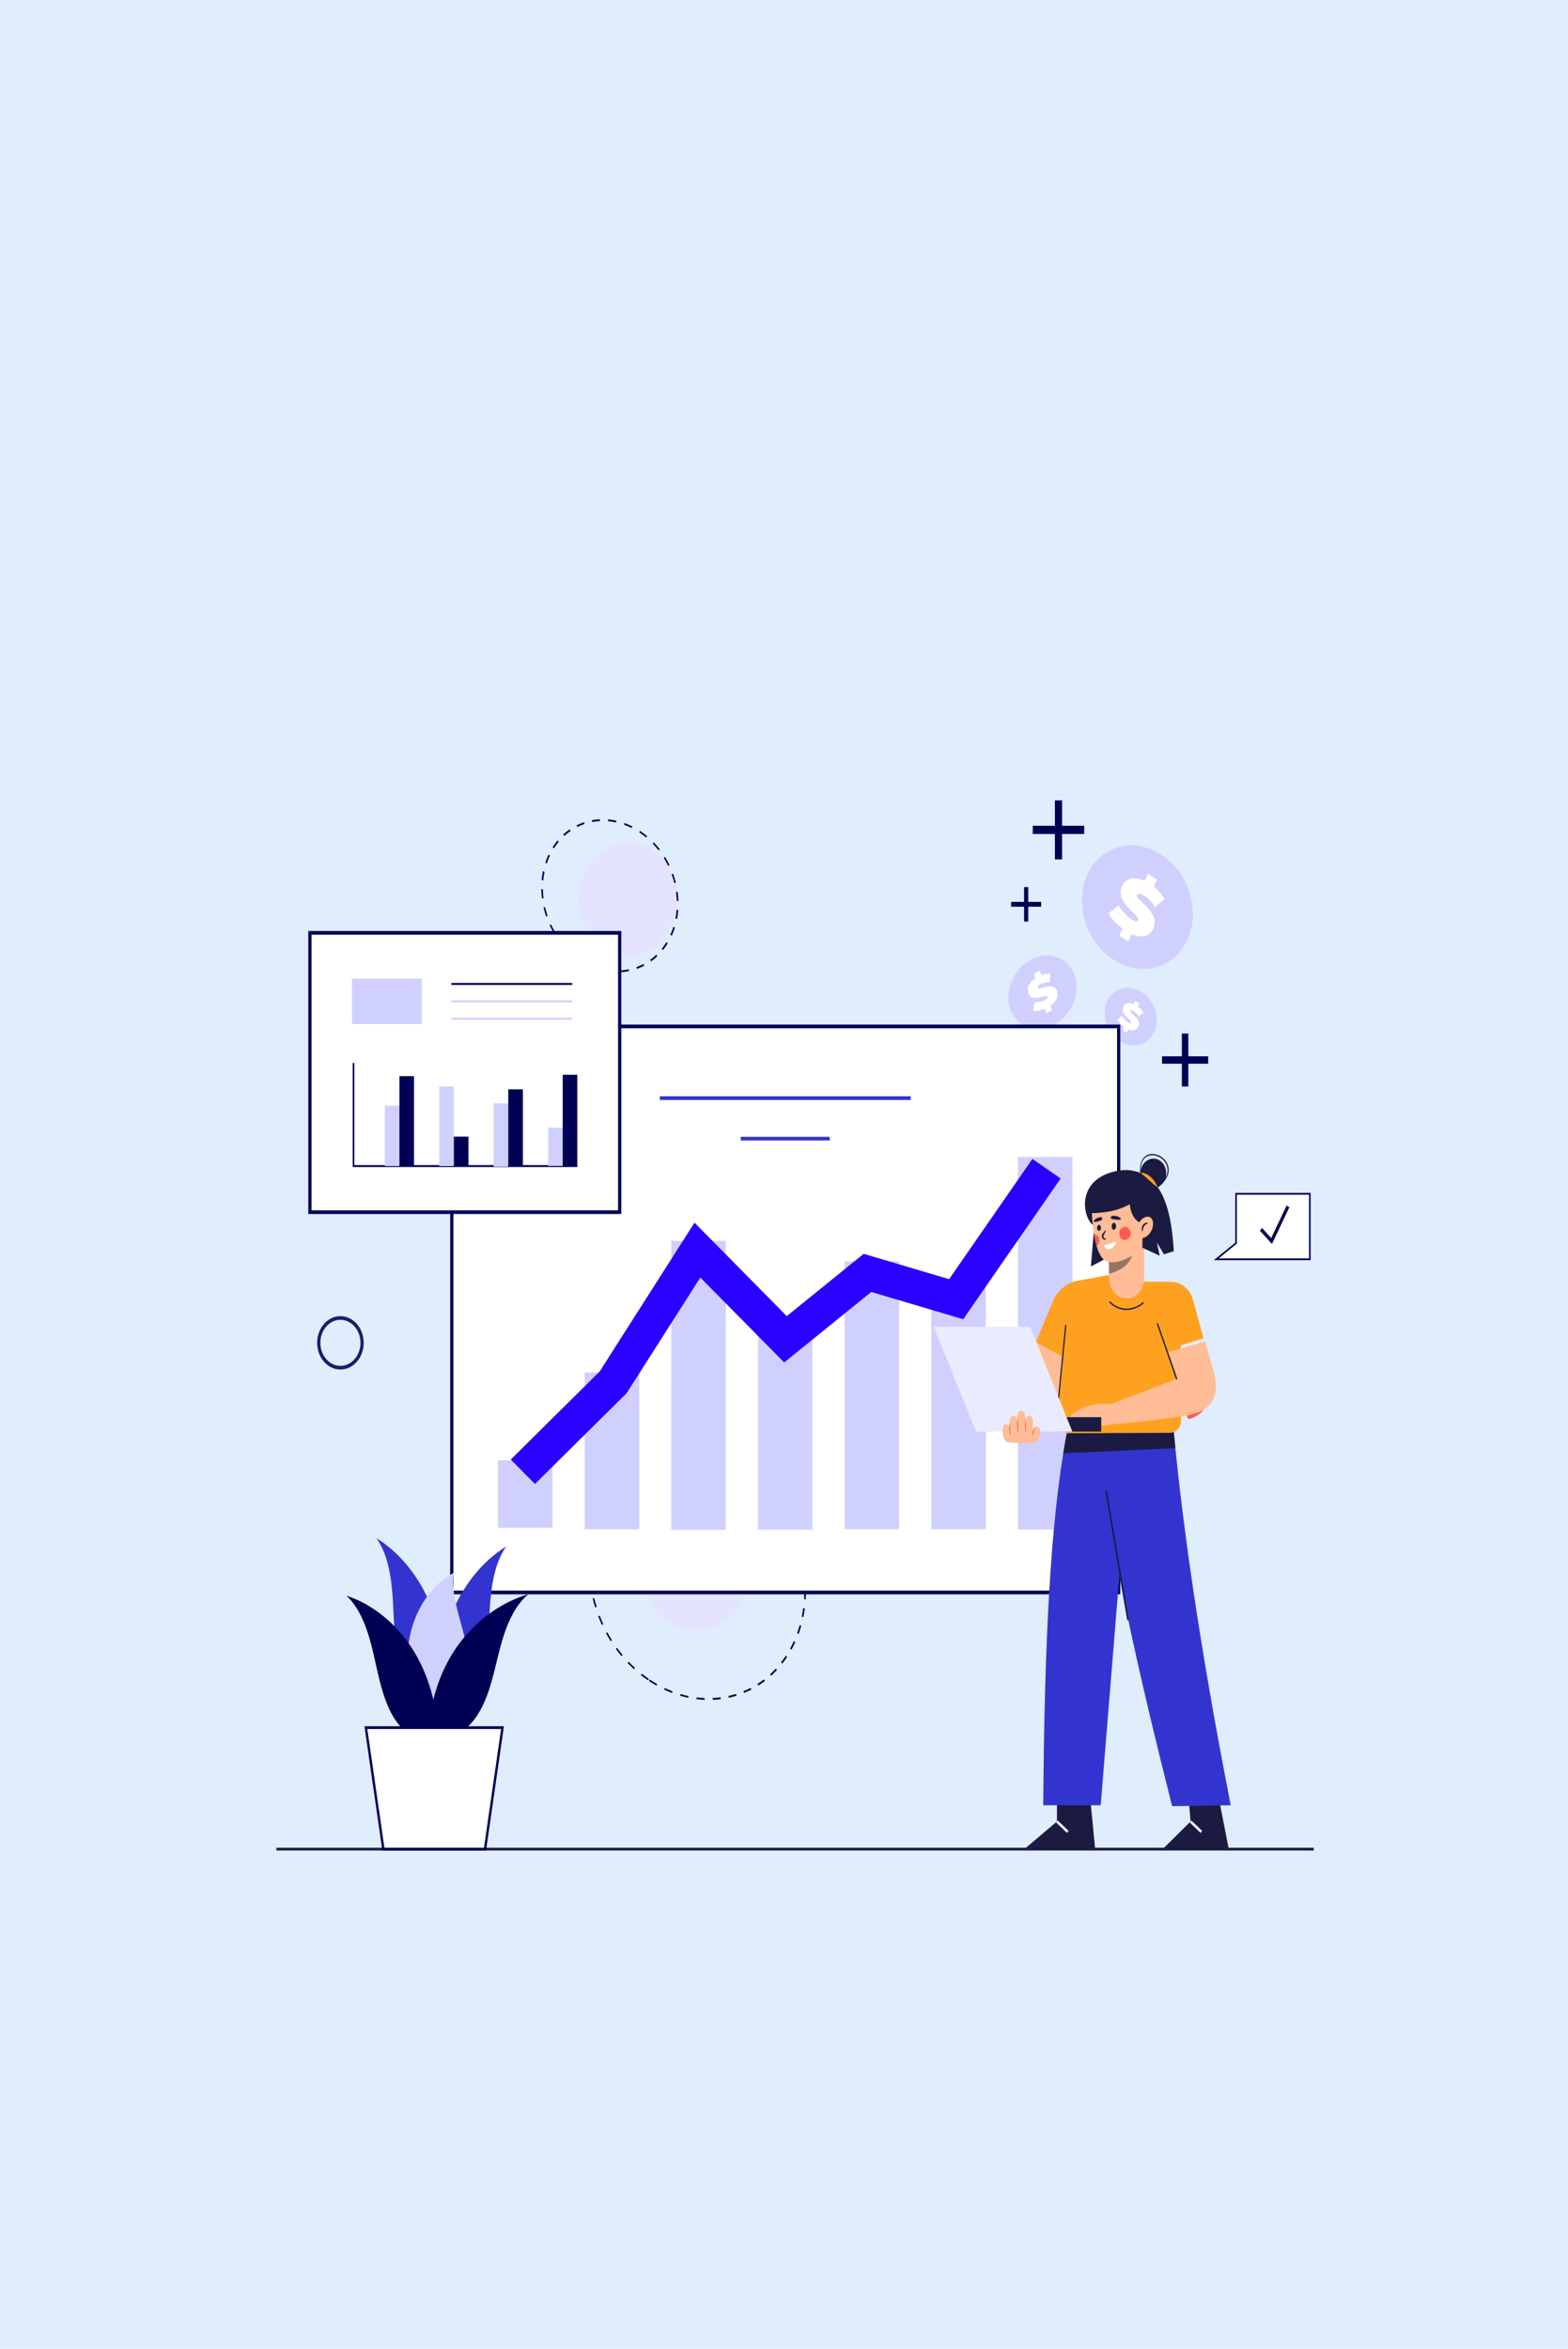 <svg width="684" height="1024" viewBox="0 0 684 1024" fill="none" xmlns="http://www.w3.org/2000/svg">
<rect x="-1" y="-9.806" width="685" height="1038.48" fill="#DFEDFC"/>
<mask id="mask0_6_2" style="mask-type:luminance" maskUnits="userSpaceOnUse" x="61" y="265" width="560" height="643">
<path d="M621 265H61V907.51H621V265Z" fill="white"/>
</mask>
<g mask="url(#mask0_6_2)">
<path d="M621 265H61V907.51H621V265Z" fill="#DFEDFC"/>
<mask id="mask1_6_2" style="mask-type:luminance" maskUnits="userSpaceOnUse" x="61" y="265" width="560" height="643">
<path d="M61 265H621V907.51H61V265Z" fill="white"/>
</mask>
<g mask="url(#mask1_6_2)">
<path d="M295.599 392.084C295.599 405.766 285.931 416.858 274.006 416.858C262.08 416.858 252.413 405.766 252.413 392.084C252.413 378.401 262.08 367.31 274.006 367.31C285.931 367.31 295.599 378.401 295.599 392.084Z" fill="#E4E4FF"/>
<path d="M327.803 683.006C327.803 698.405 316.923 710.888 303.501 710.888C290.08 710.888 279.199 698.405 279.199 683.006C279.199 667.607 290.08 655.123 303.501 655.123C316.923 655.123 327.803 667.607 327.803 683.006Z" fill="#E4E4FF"/>
<path d="M262.045 659.504C262.163 659.261 262.282 659.021 262.403 658.782L263.031 659.225C262.482 660.308 261.965 661.435 261.495 662.567L260.845 662.175C261.217 661.275 261.622 660.377 262.045 659.504ZM264.197 655.556C264.832 654.512 265.512 653.489 266.218 652.515L266.789 653.051C266.094 654.011 265.423 655.018 264.798 656.047L264.197 655.556ZM259.531 665.714L260.202 666.054C259.813 667.235 259.462 668.45 259.158 669.668L258.472 669.384C258.78 668.148 259.136 666.913 259.531 665.714ZM268.457 649.678C269.237 648.771 270.059 647.891 270.902 647.063L271.402 647.682C270.572 648.497 269.761 649.364 268.994 650.257L268.457 649.678ZM257.676 673.161L258.373 673.389C258.157 674.639 257.981 675.921 257.853 677.196L257.147 677.027C257.277 675.732 257.455 674.431 257.676 673.161ZM273.541 644.683C274.447 643.934 275.395 643.218 276.357 642.554L276.775 643.241C275.827 643.894 274.894 644.6 274.002 645.337L273.541 644.683ZM256.889 680.953L257.599 681.063C257.559 682.355 257.563 683.67 257.612 684.972L256.902 684.922C256.853 683.601 256.848 682.265 256.889 680.953ZM279.331 640.688C280.341 640.114 281.39 639.578 282.447 639.094L282.773 639.833C281.732 640.31 280.699 640.837 279.704 641.403L279.331 640.688ZM257.185 688.912L257.891 688.902C258.028 690.208 258.211 691.529 258.434 692.828L257.737 692.898C257.51 691.579 257.324 690.238 257.185 688.912ZM285.686 637.782C286.78 637.394 287.905 637.048 289.03 636.756L289.258 637.53C288.15 637.817 287.042 638.157 285.964 638.54L285.686 637.782ZM258.552 696.858L259.237 696.729C259.546 698.016 259.902 699.312 260.296 700.582L259.627 700.769C259.227 699.48 258.865 698.164 258.552 696.858ZM292.46 636.023C293.611 635.829 294.787 635.682 295.956 635.587L296.081 636.379C294.929 636.472 293.77 636.616 292.637 636.808L292.46 636.023ZM260.955 704.611L261.604 704.367C262.081 705.612 262.603 706.854 263.156 708.06L262.53 708.361C261.968 707.136 261.438 705.875 260.955 704.611ZM299.498 635.451C300.682 635.456 301.883 635.511 303.068 635.616L303.085 636.406C301.919 636.303 300.736 636.249 299.57 636.244L299.498 635.451ZM264.343 711.996L264.941 711.641C265.572 712.81 266.248 713.97 266.952 715.09L266.384 715.497C265.67 714.361 264.983 713.183 264.343 711.996ZM306.643 636.081C307.829 636.285 309.027 636.543 310.203 636.846L310.113 637.618C308.955 637.319 307.775 637.066 306.607 636.865L306.643 636.081ZM268.643 718.844L269.177 718.385C269.949 719.451 270.766 720.501 271.604 721.508L271.107 722.014C270.256 720.992 269.427 719.925 268.643 718.844ZM313.733 637.907C314.896 638.308 316.065 638.762 317.207 639.259L317.011 639.994C315.887 639.505 314.735 639.058 313.59 638.663L313.733 637.907ZM273.76 724.987L274.216 724.435C275.112 725.372 276.049 726.287 277 727.155L276.587 727.748C275.62 726.867 274.669 725.938 273.76 724.987ZM320.606 640.889C321.719 641.476 322.831 642.116 323.911 642.791L323.615 643.474C322.551 642.808 321.455 642.178 320.359 641.601L320.606 640.889ZM279.571 730.283L279.94 729.653C280.937 730.441 281.972 731.202 283.017 731.916L282.694 732.58C281.633 731.856 280.582 731.084 279.571 730.283ZM283.441 732.201C284.491 732.903 285.571 733.571 286.653 734.186L286.384 734.885C285.286 734.261 284.19 733.583 283.125 732.87L283.441 732.201ZM326.763 645.6L327.107 644.949C328.149 645.708 329.18 646.516 330.172 647.351L329.783 647.965C328.806 647.143 327.79 646.347 326.763 645.6ZM289.963 735.91C291.077 736.438 292.219 736.926 293.355 737.361L293.189 738.109C292.035 737.667 290.876 737.171 289.745 736.635L289.963 735.91ZM332.658 650.561L333.09 649.986C334.034 650.899 334.96 651.86 335.844 652.841L335.37 653.373C334.499 652.407 333.587 651.461 332.658 650.561ZM296.811 738.53C297.965 738.87 299.141 739.166 300.308 739.41L300.249 740.189C299.064 739.942 297.869 739.641 296.698 739.295L296.811 738.53ZM337.902 656.386L338.415 655.9C339.238 656.949 340.038 658.042 340.793 659.149L340.243 659.585C339.5 658.495 338.713 657.419 337.902 656.386ZM303.826 739.997C304.993 740.142 306.178 740.24 307.346 740.287L307.395 741.079C306.208 741.031 305.006 740.932 303.82 740.785L303.826 739.997ZM342.377 662.949L342.959 662.564C343.642 663.724 344.296 664.922 344.902 666.126L344.291 666.458C343.694 665.272 343.05 664.091 342.377 662.949ZM310.85 740.28C312.008 740.229 313.174 740.127 314.315 739.978L314.47 740.766C313.311 740.917 312.128 741.02 310.951 741.073L310.85 740.28ZM345.976 670.09L346.613 669.814C347.141 671.056 347.636 672.332 348.082 673.606L347.424 673.825C346.984 672.571 346.497 671.314 345.976 670.09ZM317.725 739.382C318.845 739.136 319.966 738.838 321.057 738.496L321.314 739.261C320.206 739.608 319.068 739.91 317.93 740.161L317.725 739.382ZM348.625 677.642L349.302 677.48C349.664 678.778 349.988 680.103 350.265 681.416L349.574 681.519C349.302 680.225 348.982 678.921 348.625 677.642ZM324.295 737.324C325.351 736.888 326.402 736.4 327.419 735.873L327.772 736.598C326.74 737.134 325.673 737.629 324.6 738.071L324.295 737.324ZM350.265 685.434L350.967 685.39C351.156 686.713 351.302 688.055 351.403 689.38L350.694 689.364C350.596 688.059 350.451 686.737 350.265 685.434ZM330.411 734.15C331.381 733.533 332.338 732.864 333.254 732.163L333.696 732.832C332.766 733.543 331.795 734.222 330.81 734.849L330.411 734.15ZM350.858 693.288L351.569 693.363C351.579 694.684 351.544 696.014 351.465 697.317L350.756 697.181C350.834 695.898 350.869 694.588 350.858 693.288ZM335.93 729.924C336.789 729.141 337.627 728.308 338.421 727.448L338.943 728.044C338.136 728.918 337.285 729.763 336.413 730.559L335.93 729.924ZM350.387 701.023L351.09 701.218C350.92 702.502 350.703 703.791 350.445 705.048L349.751 704.796C350.006 703.558 350.22 702.288 350.387 701.023ZM340.716 724.746C341.441 723.817 342.143 722.838 342.8 721.836L343.389 722.347C342.721 723.364 342.009 724.358 341.272 725.302L340.716 724.746ZM348.854 708.473L349.534 708.782C349.19 709.998 348.796 711.215 348.364 712.398L347.702 712.035C348.127 710.87 348.515 709.672 348.854 708.473ZM344.665 718.735C345.248 717.674 345.799 716.57 346.302 715.461L346.943 715.875C346.432 717.001 345.873 718.121 345.282 719.198L344.665 718.735Z" fill="#000054"/>
<path d="M239.266 372.594L239.902 373.02C239.379 374.121 238.915 375.271 238.524 376.439L237.855 376.095C238.256 374.899 238.731 373.721 239.266 372.594ZM241.057 369.347C241.714 368.315 242.438 367.325 243.208 366.404L243.75 366.976C242.999 367.875 242.292 368.842 241.651 369.85L241.057 369.347ZM236.849 379.806L237.543 380.061C237.284 381.293 237.093 382.562 236.974 383.835L236.267 383.672C236.389 382.368 236.585 381.067 236.849 379.806ZM245.692 363.808C246.567 363.01 247.502 362.267 248.471 361.602L248.888 362.289C247.942 362.939 247.03 363.664 246.175 364.443L245.692 363.808ZM236.117 387.638L236.827 387.706C236.849 389 236.941 390.315 237.103 391.617L236.399 391.643C236.233 390.311 236.139 388.963 236.117 387.638ZM251.504 359.814C252.547 359.293 253.638 358.841 254.745 358.469L255.013 359.23C253.932 359.593 252.867 360.035 251.848 360.543L251.504 359.814ZM237.106 395.633L237.794 395.512C238.091 396.797 238.46 398.084 238.89 399.337L238.229 399.551C237.789 398.267 237.411 396.949 237.106 395.633ZM258.147 357.584C259.299 357.368 260.481 357.229 261.662 357.171L261.766 357.963C260.614 358.02 259.459 358.155 258.335 358.366L258.147 357.584ZM239.751 403.339L240.376 403.036C240.933 404.239 241.557 405.422 242.231 406.555L241.652 406.944C240.961 405.784 240.321 404.571 239.751 403.339ZM265.239 357.238C266.433 357.34 267.64 357.524 268.828 357.785L268.762 358.563C267.603 358.308 266.424 358.128 265.259 358.028L265.239 357.238ZM243.906 410.313L244.431 409.843C245.216 410.891 246.062 411.904 246.946 412.851L246.482 413.394C245.577 412.424 244.71 411.387 243.906 410.313ZM272.378 358.807C273.544 359.224 274.708 359.723 275.836 360.29L275.603 361.007C274.501 360.454 273.366 359.967 272.228 359.56L272.378 358.807ZM249.34 416.142L249.736 415.533C250.7 416.363 251.717 417.144 252.76 417.855C253.073 418.069 253.394 418.28 253.713 418.482L253.413 419.162C253.086 418.955 252.758 418.739 252.437 418.52C251.369 417.792 250.328 416.992 249.34 416.142ZM279.151 362.206C279.314 362.313 279.476 362.422 279.638 362.533C280.543 363.15 281.432 363.821 282.28 364.527L281.895 365.145C281.067 364.456 280.198 363.8 279.314 363.197C279.156 363.089 278.998 362.983 278.839 362.879L279.151 362.206ZM256.974 420.292C258.083 420.824 259.224 421.289 260.366 421.673L260.228 422.43C259.058 422.037 257.889 421.561 256.753 421.016L256.974 420.292ZM284.723 367.774L285.177 367.22C286.097 368.175 286.979 369.196 287.799 370.255L287.282 370.736C286.482 369.703 285.621 368.706 284.723 367.774ZM263.841 422.601C265.002 422.832 266.181 422.988 267.345 423.064L267.378 423.856C266.185 423.778 264.977 423.618 263.788 423.381L263.841 422.601ZM289.532 373.985L290.103 373.583C290.811 374.73 291.47 375.933 292.059 377.156L291.441 377.473C290.865 376.278 290.223 375.105 289.532 373.985ZM270.833 423.058C271.982 422.978 273.131 422.819 274.25 422.584L274.45 423.365C273.304 423.605 272.126 423.768 270.949 423.85L270.833 423.058ZM292.984 381.147L293.64 380.92C294.1 382.196 294.498 383.508 294.824 384.821L294.141 384.957C293.822 383.675 293.433 382.393 292.984 381.147ZM277.552 421.652C278.624 421.267 279.679 420.802 280.688 420.272L281.044 420.996C280.011 421.539 278.93 422.015 277.831 422.409L277.552 421.652ZM294.894 388.845L295.595 388.804C295.782 390.135 295.899 391.483 295.942 392.81L295.232 392.757C295.19 391.461 295.076 390.145 294.894 388.845ZM283.614 418.463C284.546 417.793 285.445 417.048 286.285 416.25L286.778 416.875C285.917 417.694 284.996 418.457 284.041 419.143L283.614 418.463ZM295.149 396.635L295.858 396.784C295.757 398.093 295.583 399.4 295.34 400.669L294.645 400.428C294.882 399.189 295.052 397.913 295.149 396.635ZM288.663 413.662C289.398 412.747 290.087 411.763 290.711 410.74L291.311 411.231C290.673 412.279 289.967 413.286 289.214 414.224L288.663 413.662ZM293.725 404.076L294.398 404.407C294.017 405.614 293.563 406.804 293.047 407.944L292.406 407.529C292.909 406.417 293.353 405.255 293.725 404.076Z" fill="#000054"/>
<g opacity="0.877">
<path d="M148.5 597.078C142.903 597.078 138.35 591.854 138.35 585.433C138.35 579.011 142.903 573.787 148.5 573.787C154.097 573.787 158.65 579.011 158.65 585.433C158.65 591.854 154.097 597.078 148.5 597.078ZM148.5 575.393C143.675 575.393 139.75 579.897 139.75 585.433C139.75 590.968 143.675 595.472 148.5 595.472C153.325 595.472 157.25 590.968 157.25 585.433C157.25 579.897 153.325 575.393 148.5 575.393Z" fill="#000054"/>
</g>
<path d="M517.917 409.817C512.079 422.396 497.597 426.175 485.57 418.258C473.543 410.34 468.526 393.725 474.363 381.146C480.201 368.567 494.684 364.788 506.71 372.705C518.737 380.623 523.755 397.238 517.917 409.817Z" fill="#D0D0FF"/>
<path d="M493.613 407.286L492.131 410.473L488.256 407.924L489.671 404.879C487.005 402.899 484.7 400.372 483.545 398.223L487.928 394.657C489.222 396.971 491.304 399.279 493.421 400.671C495.262 401.882 496.109 401.914 496.43 401.224C497.604 398.696 486.023 393.74 489.506 386.245C491.014 382.999 494.536 381.752 499.348 384.057L500.803 380.927L504.678 383.476L503.25 386.547C505.188 388.085 506.914 389.935 508.053 391.884L503.82 395.512C502.39 393.258 500.832 391.595 499.156 390.492C497.259 389.244 496.387 389.422 496.067 390.112C494.946 392.523 506.513 397.51 503.071 404.918C501.629 408.019 498.231 409.31 493.613 407.286Z" fill="white"/>
<path d="M468.965 425.704C471.411 433.713 467.033 443.286 459.187 447.085C451.342 450.884 442.999 447.471 440.552 439.461C438.106 431.452 442.483 421.88 450.329 418.081C458.175 414.282 466.518 417.694 468.965 425.704Z" fill="#D0D0FF"/>
<path d="M458.264 438.462L458.888 440.501L456.347 441.729L455.751 439.781C453.916 440.541 452.017 440.89 450.727 440.732L451.129 436.91C452.538 437.052 454.263 436.745 455.651 436.075C456.858 435.491 457.212 435.025 457.077 434.583C456.582 432.966 450.009 437.64 448.542 432.845C447.906 430.768 448.849 428.308 451.674 426.458L451.062 424.456L453.602 423.228L454.204 425.193C455.575 424.678 456.981 424.401 458.188 424.492L457.87 428.253C456.429 428.21 455.162 428.463 454.064 428.994C452.82 429.596 452.536 430.155 452.671 430.596C453.143 432.139 459.723 427.484 461.173 432.224C461.78 434.208 460.904 436.615 458.264 438.462Z" fill="white"/>
<path d="M503.613 449.603C501.071 455.556 494.364 457.511 488.632 453.971C482.901 450.431 480.315 442.736 482.858 436.783C485.4 430.831 492.107 428.875 497.838 432.415C503.57 435.955 506.155 443.651 503.613 449.603Z" fill="#D0D0FF"/>
<path d="M492.226 448.746L491.58 450.256L489.731 449.115L490.348 447.673C489.072 446.781 487.958 445.63 487.387 444.64L489.384 442.915C490.023 443.98 491.03 445.032 492.04 445.655C492.919 446.197 493.315 446.201 493.455 445.875C493.967 444.677 488.48 442.511 489.999 438.96C490.657 437.422 492.285 436.793 494.569 437.808L495.203 436.324L497.052 437.466L496.429 438.921C497.358 439.615 498.192 440.457 498.753 441.354L496.827 443.106C496.125 442.071 495.372 441.313 494.573 440.82C493.668 440.261 493.263 440.355 493.123 440.682C492.634 441.825 498.115 444.005 496.613 447.515C495.985 448.984 494.415 449.632 492.226 448.746Z" fill="white"/>
<path d="M448.55 401.761H446.722V386.735H448.55V401.761Z" fill="#000054"/>
<path d="M454.184 395.297H441.088V393.2H454.184V395.297Z" fill="#000054"/>
<path d="M463.308 374.67H460.177V348.934H463.308V374.67Z" fill="#000054"/>
<path d="M472.958 363.598H450.527V360.006H472.958V363.598Z" fill="#000054"/>
<path d="M518.372 473.676H515.564V450.587H518.372V473.676Z" fill="#000054"/>
<path d="M527.031 463.742H506.907V460.52H527.031V463.742Z" fill="#000054"/>
</g>
<mask id="mask2_6_2" style="mask-type:luminance" maskUnits="userSpaceOnUse" x="61" y="265" width="560" height="643">
<path d="M61 265H621V907.51H61V265Z" fill="white"/>
</mask>
<g mask="url(#mask2_6_2)">
<path d="M488 694.258H197.082V447.481H488V694.258Z" fill="white"/>
<path d="M488.7 695.061H196.382V446.678H488.7V695.061ZM197.782 693.454H487.3V448.284H197.782V693.454Z" fill="#000054"/>
<path d="M397.258 479.552H287.824V477.946H397.258V479.552Z" fill="#3334CF"/>
<path d="M361.935 497.221H323.147V495.615H361.935V497.221Z" fill="#3334CF"/>
<path d="M573.07 806.759H120.574V805.555H573.07V806.759Z" fill="#1B1B42"/>
<path d="M241.041 666.061H217.241V636.662H241.041V666.061Z" fill="#D0D0FF"/>
<path d="M278.841 666.719H255.041V598.393H278.841V666.719Z" fill="#D0D0FF"/>
<path d="M316.641 666.98H292.841V540.936H316.641V666.98Z" fill="#D0D0FF"/>
<path d="M354.441 666.914H330.641V577.989H354.441V666.914Z" fill="#D0D0FF"/>
<path d="M392.241 666.67H368.441V549.85H392.241V666.67Z" fill="#D0D0FF"/>
<path d="M430.041 666.66H406.241V561.146H430.041V666.66Z" fill="#D0D0FF"/>
<path d="M467.841 666.801H444.041V504.421H467.841V666.801Z" fill="#D0D0FF"/>
<path d="M228.072 641.641L267.456 602.669L304.224 545.004L342.649 583.886L378.42 554.938L417.091 566.413L456.513 509.519" stroke="#2A00FF" stroke-width="15" stroke-miterlimit="18"/>
</g>
<mask id="mask3_6_2" style="mask-type:luminance" maskUnits="userSpaceOnUse" x="61" y="265" width="560" height="643">
<path d="M61 265H621V907.51H61V265Z" fill="white"/>
</mask>
<g mask="url(#mask3_6_2)">
<path d="M192.397 741.319C194.641 727.507 193.095 712.853 188.059 700.21C183.024 687.567 174.528 677.006 164.225 670.583C169.459 678.053 170.839 688.369 171.403 698.164C171.966 707.959 171.965 718.077 175.117 727.108C178.27 736.139 185.661 743.903 193.71 742.676L192.397 741.319Z" fill="#3334CF"/>
<path d="M192.544 744.769C190.315 730.956 191.883 716.315 196.943 703.698C202.003 691.081 210.526 680.558 220.853 674.179C215.601 681.625 214.206 691.93 213.628 701.717C213.052 711.505 213.039 721.619 209.87 730.632C206.701 739.646 199.288 747.378 191.228 746.12L192.544 744.769Z" fill="#3334CF"/>
<path d="M183.237 744.832C177.974 735.097 176.476 722.505 179.248 711.303C182.02 700.102 189.011 690.494 197.862 685.723C196.08 699.856 205.39 713.302 203.829 727.471C202.818 736.643 196.815 744.76 189.373 747.018L183.237 744.832Z" fill="#D0D0FF"/>
<path d="M187.117 757.049C187.182 743.025 191.513 729.112 199.266 718.02C207.019 706.928 218.151 698.718 230.494 694.99C223.461 700.988 220.097 710.71 217.712 720.125C215.328 729.54 213.498 739.409 208.442 747.442C203.387 755.474 193.96 761.227 185.447 758.05L187.117 757.049Z" fill="#000054"/>
<path d="M190.99 757.812C190.924 743.783 186.94 729.858 179.815 718.749C172.689 707.639 162.461 699.407 151.123 695.656C157.585 701.668 160.679 711.399 162.873 720.822C165.067 730.244 166.752 740.121 171.399 748.165C176.046 756.208 184.706 761.98 192.523 758.816L190.99 757.812Z" fill="#000054"/>
<path d="M211.58 806.157H167.234L159.61 753.179H219.204L211.58 806.157Z" fill="white"/>
<path d="M212.025 806.759H166.789L158.992 752.576H219.823L212.025 806.759ZM167.68 805.554H211.134L218.585 753.781H160.229L167.68 805.554Z" fill="#000054"/>
</g>
<mask id="mask4_6_2" style="mask-type:luminance" maskUnits="userSpaceOnUse" x="61" y="265" width="560" height="643">
<path d="M61 265H621V907.51H61V265Z" fill="white"/>
</mask>
<g mask="url(#mask4_6_2)">
<path d="M270.317 528.466H135.194V406.689H270.317V528.466Z" fill="white"/>
<path d="M271.017 529.269H134.494V405.886H271.017V529.269ZM135.894 527.663H269.617V407.492H135.894V527.663Z" fill="#000054"/>
<path d="M251.835 508.789H153.859V463.431H154.594V507.946H251.835V508.789Z" fill="#000054"/>
<path d="M184.026 446.44H153.551V426.639H184.026V446.44Z" fill="#D0D0FF"/>
<path d="M249.605 429.391H196.891V428.548H249.605V429.391Z" fill="#000054"/>
<path d="M249.605 436.961H196.891V436.118H249.605V436.961Z" fill="#D0D0FF"/>
<path d="M249.605 444.53H196.891V443.687H249.605V444.53Z" fill="#D0D0FF"/>
<path d="M174.238 508.368H167.873V481.992H174.238V508.368Z" fill="#D0D0FF"/>
<path d="M180.602 508.369H174.238V469.157H180.602V508.369Z" fill="#000054"/>
<path d="M197.982 508.366H191.617V473.643H197.982V508.366Z" fill="#D0D0FF"/>
<path d="M204.347 508.366H197.982V495.515H204.347V508.366Z" fill="#000054"/>
<path d="M221.726 508.623H215.362V481.019H221.726V508.623Z" fill="#D0D0FF"/>
<path d="M228.09 508.623H221.726V474.915H228.09V508.623Z" fill="#000054"/>
<path d="M245.47 508.298H239.106V491.64H245.47V508.298Z" fill="#D0D0FF"/>
<path d="M251.835 508.298H245.47V468.554H251.835V508.298Z" fill="#000054"/>
</g>
<mask id="mask5_6_2" style="mask-type:luminance" maskUnits="userSpaceOnUse" x="61" y="265" width="560" height="643">
<path d="M61 265H621V907.51H61V265Z" fill="white"/>
</mask>
<g mask="url(#mask5_6_2)">
<path d="M531.778 784.41L535.978 805.956L507.453 805.894L519.353 794.11L518.478 783.406L531.778 784.41Z" fill="#1B1B42"/>
<path d="M523.74 799.127L519.015 794.571L519.691 793.649L524.416 798.204L523.74 799.127Z" fill="#EBEBFF"/>
<path d="M475.603 784.071L477.703 805.956H447.078L461.078 794.11V783.268L475.603 784.071Z" fill="#1B1B42"/>
<path d="M465.465 799.127L460.74 794.571L461.416 793.649L466.141 798.204L465.465 799.127Z" fill="#EBEBFF"/>
<path d="M536.853 787.02L532.303 787.092L518.8 787.301L511.303 787.422C503.953 758.276 497.072 729.708 491.444 702.715C490.338 697.422 489.281 692.186 488.287 687.029C484.584 667.907 481.63 649.716 479.747 632.858C479.341 629.236 478.984 625.678 478.683 622.184C478.438 619.397 478.228 616.65 478.053 613.944L511.653 620.369C511.989 624.023 512.346 627.686 512.724 631.372C517.785 681.142 526.43 733.451 536.853 787.02Z" fill="#3334CF"/>
<path d="M493.803 619.164L492.739 632.271L488.448 685.021L488.287 687.029L480.153 787.02H455.072C455.569 729.178 457.214 674.195 463.822 633.581C464.305 630.585 464.823 627.678 465.362 624.842L478.683 622.184L493.803 619.164Z" fill="#3334CF"/>
<path d="M491.709 706.381L482.143 649.894L482.83 649.741L492.397 706.228L491.709 706.381Z" fill="#1B1B42"/>
<path d="M512.724 631.372L492.739 632.272L479.747 632.858L463.822 633.581C464.305 630.585 464.823 627.678 465.362 624.843L478.683 622.184C478.438 619.398 478.228 616.651 478.053 613.944L511.653 620.369C511.989 624.024 512.346 627.686 512.724 631.372Z" fill="#1B1B42"/>
<path d="M475.34 558.935L488.212 557.089L515.084 563.551L515.238 619.132C515.242 620.656 514.697 622.114 513.731 623.16C512.843 624.123 511.668 624.661 510.446 624.666L465.363 624.843L456.674 594.751L465.041 566.32L475.34 558.935Z" fill="#FFA120"/>
<path d="M491.395 571.114C488.616 571.114 485.922 569.981 483.823 567.715L484.183 567.276C488.181 571.594 494.464 571.587 499.122 567.262L499.452 567.73C497.023 569.986 494.167 571.114 491.395 571.114Z" fill="#1B1B42"/>
<path d="M448.303 593.665L459.853 610.33L461.953 610.932L463.685 591.536L451.865 585.137L448.303 593.665Z" fill="#FFBC95"/>
<path d="M486.803 555.315L469.935 558.378C465.266 559.226 461.258 562.653 459.215 567.544L451.865 585.137L463.685 591.536L464.928 577.602L486.803 555.315Z" fill="#FFA120"/>
<path d="M527.137 607.68C526.731 614.563 523.105 617.494 518.499 618.699C517.582 617.406 517.023 615.751 517.023 613.944C517.023 609.808 519.948 606.451 523.553 606.451C524.876 606.451 526.108 606.909 527.137 607.68Z" fill="#FE5B52"/>
<path d="M461.514 615.046L460.992 614.979L464.667 577.568L465.189 577.636L461.514 615.046Z" fill="#1B1B42"/>
<path d="M539.209 520.443V541.956L530.56 549.006H539.209H571.381V520.443H539.209Z" fill="white"/>
<path d="M571.722 549.398H529.491L538.868 541.754V520.052H571.722V549.398ZM531.631 548.614H571.04V520.835H539.551V542.158L531.631 548.614Z" fill="#000054"/>
<path d="M554.856 542.318L549.603 536.514L550.55 535.386L554.514 539.766L561.255 525.587L562.453 526.337L554.856 542.318Z" fill="#000054"/>
<path d="M520.407 566.665C519.121 561.955 515.198 558.82 510.572 558.806L492.878 558.753L504.631 576.697L508.621 588.414L525.009 583.519L520.407 566.665Z" fill="#FFA120"/>
<path d="M530.416 604.457C530.39 610.88 526.897 614.104 522.32 615.869C517.549 617.707 511.608 617.963 507.17 618.6C499.874 619.645 492.556 620.334 485.241 620.94L466.728 623.723L464.402 620.551C466.6 616.625 472.845 611.008 484.42 612.254L513.579 601.05L509.562 589.516L525.719 584.817L530.01 600.192C530.303 601.754 530.431 603.167 530.416 604.457Z" fill="#FFBC95"/>
<path d="M513.062 601.384L504.596 577.07L505.126 576.83L513.593 601.144L513.062 601.384Z" fill="#1B1B42"/>
<path d="M491.487 566.09C487.277 566.09 483.863 562.174 483.863 557.343V538.382H499.112V557.343C499.112 562.174 495.698 566.09 491.487 566.09Z" fill="#FFBC95"/>
<path d="M497.32 511.337C497.22 509.991 497.266 508.603 497.621 507.272C497.969 505.95 498.715 504.703 499.789 503.955C500.323 503.586 500.915 503.328 501.524 503.197C502.133 503.063 502.755 503.049 503.364 503.115C504.586 503.25 505.761 503.727 506.795 504.458C507.828 505.186 508.717 506.213 509.27 507.47C509.833 508.719 509.965 510.227 509.629 511.584C509.299 512.948 508.592 514.132 507.772 515.138C506.934 516.134 505.979 516.98 504.97 517.71L504.855 517.517C505.813 516.724 506.729 515.862 507.5 514.859C508.271 513.864 508.91 512.717 509.183 511.458C509.459 510.206 509.345 508.865 508.82 507.73C508.311 506.585 507.473 505.65 506.513 504.96C505.551 504.267 504.446 503.809 503.309 503.674C502.176 503.531 501 503.74 500.016 504.387C499.032 505.036 498.325 506.152 497.96 507.394C497.77 508.015 497.654 508.667 497.586 509.326C497.521 509.986 497.515 510.653 497.526 511.32L497.32 511.337Z" fill="#1B1B42"/>
<path d="M508.721 511.395C508.747 514.928 506.244 517.848 503.131 517.917C500.018 517.986 497.473 515.178 497.446 511.646C497.42 508.113 499.923 505.193 503.036 505.124C506.15 505.054 508.695 507.862 508.721 511.395Z" fill="#1B1B42"/>
<path d="M507.734 546.854L504.673 541.673L505.882 547.453L494.567 542.217L475.884 552.149L477.335 534.464C472.309 531.784 468.626 513.871 487.604 510.418C491.051 509.791 494.596 510.063 497.813 511.531C507.618 516.003 511.014 528.363 512.04 545.466L507.734 546.854Z" fill="#1B1B42"/>
<path d="M494.242 546.342C492.645 551.849 488.68 553.896 483.805 555.392L483.58 548.202L494.242 546.342Z" fill="#2F2F32" fill-opacity="0.5"/>
<path d="M498.628 519.907L498.314 544.341C498.314 544.341 489.323 552.015 482.974 550.007C480.844 549.336 479.381 546.629 478.378 543.241C477.901 541.63 477.529 539.857 477.235 538.074C476.195 531.668 476.196 525.102 476.196 525.102L498.628 519.907Z" fill="#FFBC95"/>
<path d="M480.275 535.278C480.281 536.005 479.901 536.602 479.426 536.613C478.953 536.624 478.564 536.043 478.559 535.316C478.553 534.589 478.933 533.992 479.407 533.981C479.881 533.97 480.27 534.551 480.275 535.278Z" fill="#1B1B42"/>
<path d="M486.856 534.597C486.863 535.439 486.434 536.131 485.899 536.143C485.364 536.155 484.926 535.482 484.919 534.641C484.913 533.8 485.342 533.108 485.876 533.096C486.411 533.083 486.85 533.756 486.856 534.597Z" fill="#1B1B42"/>
<path d="M488.993 531.43C488.961 531.799 487.866 531.909 486.649 531.696C485.431 531.484 484.395 531.577 484.584 530.661C484.739 529.913 485.7 529.955 486.918 530.168C488.136 530.38 489.021 531.106 488.993 531.43Z" fill="#1B1B42"/>
<path d="M477.121 532.479C477.166 532.843 478.1 532.806 479.121 532.432C480.143 532.058 481.026 532.012 480.821 531.124C480.653 530.399 479.84 530.57 478.818 530.944C477.796 531.318 477.081 532.16 477.121 532.479Z" fill="#1B1B42"/>
<path d="M493.255 537.686C493.267 539.256 492.155 540.553 490.772 540.584C489.389 540.615 488.258 539.368 488.246 537.798C488.234 536.229 489.346 534.931 490.729 534.9C492.113 534.869 493.244 536.116 493.255 537.686Z" fill="#FE5B52"/>
<path d="M479.552 540.813C479.559 541.805 479.12 542.68 478.446 543.207C477.968 541.593 477.595 539.816 477.299 538.029C478.557 538.161 479.541 539.348 479.552 540.813Z" fill="#FE5B52"/>
<path d="M482.268 536.424C482.297 536.676 482.246 536.94 482.162 537.171C482.076 537.404 481.961 537.607 481.846 537.792C481.618 538.163 481.394 538.488 481.338 538.777C481.308 538.916 481.319 539.062 481.352 539.207C481.382 539.348 481.454 539.474 481.555 539.596C481.761 539.838 482.084 540.02 482.435 540.156L482.412 540.468C481.997 540.533 481.544 540.455 481.153 540.137C480.958 539.98 480.791 539.743 480.7 539.467C480.623 539.196 480.585 538.89 480.654 538.599C480.797 538.022 481.124 537.671 481.381 537.364C481.65 537.05 481.878 536.784 481.992 536.409L482.268 536.424Z" fill="#1B1B42"/>
<path d="M481.659 542.968C482.605 546.271 486.544 544.177 486.823 541.365L481.659 542.968Z" fill="white"/>
<path d="M475.471 528.942C482.073 528.783 487.609 527.974 492.806 524.991C493.405 529.846 495.272 532.156 497.78 533.404L503.005 528.333L500.212 518.385L485.912 517.809L474.91 524.296L475.471 528.942Z" fill="#1B1B42"/>
<path d="M501.956 537.07C500.547 539.402 498.254 540.405 496.835 539.311C495.416 538.216 495.408 535.437 496.817 533.105C498.226 530.773 500.519 529.77 501.938 530.864C503.357 531.959 503.365 534.737 501.956 537.07Z" fill="#FFBC95"/>
<path d="M498.167 536.772C498.062 536.36 498.028 535.922 498.069 535.476C498.109 535.031 498.238 534.572 498.476 534.175C498.714 533.778 499.057 533.466 499.427 533.28C499.797 533.091 500.189 533.012 500.571 533.031L500.62 533.337C500.293 533.52 499.987 533.689 499.719 533.895C499.452 534.1 499.228 534.338 499.052 534.621C498.874 534.902 498.754 535.236 498.659 535.596C498.566 535.958 498.508 536.346 498.441 536.751L498.167 536.772Z" fill="#1B1B42"/>
<path d="M504.935 517.614C504.202 517.148 503.573 516.606 502.952 516.072L501.158 514.446C500.57 513.909 499.987 513.379 499.382 512.869C498.777 512.351 498.153 511.872 497.454 511.344C498.296 511.22 499.144 511.429 499.921 511.769C500.699 512.119 501.412 512.618 502.048 513.203C502.686 513.788 503.25 514.459 503.741 515.191C504.224 515.93 504.65 516.716 504.935 517.614Z" fill="#FFA120"/>
<path d="M480.387 624.129H461.837V617.838H480.387V624.129Z" fill="#1B1B42"/>
<path d="M467.787 624.131H425.787L407.353 578.45H449.353L467.787 624.131Z" fill="#EBEBFF"/>
<path d="M452.241 622.088C451.255 622.294 450.667 623.22 450.621 624.322V619.342C450.621 618.339 449.997 617.424 449.128 617.31C448.132 617.18 447.292 618.043 447.245 619.144V617.137C447.245 616.121 446.608 615.196 445.728 615.096C444.715 614.979 443.861 615.888 443.861 617.026V619.144C443.815 618.043 442.975 617.18 441.979 617.31C441.11 617.424 440.486 618.339 440.486 619.342V623.294C440.439 622.285 439.769 621.031 438.853 620.933C436.972 620.733 437.386 624.526 437.386 624.526C437.934 628.362 438.923 628.786 440.928 628.95C444.055 629.207 447.223 629.197 450.428 628.947C452.443 628.79 452.76 628.541 453.641 625.1C453.938 623.62 453.684 621.787 452.241 622.088Z" fill="#FFBC95"/>
<path d="M440.531 620.579C440.671 621.389 440.721 622.203 440.748 623.017C440.759 623.424 440.76 623.831 440.746 624.239C440.733 624.647 440.707 625.055 440.648 625.464L440.443 625.471C440.364 625.066 440.318 624.66 440.285 624.254C440.252 623.847 440.234 623.44 440.226 623.033C440.213 622.218 440.225 621.403 440.326 620.585L440.531 620.579Z" fill="#D18572"/>
<path d="M443.964 619.141C444.106 620.001 444.158 620.865 444.185 621.729C444.197 622.161 444.199 622.593 444.186 623.026C444.173 623.459 444.148 623.892 444.089 624.327L443.884 624.333C443.805 623.903 443.758 623.472 443.725 623.041C443.691 622.609 443.672 622.178 443.663 621.745C443.649 620.881 443.659 620.016 443.759 619.147L443.964 619.141Z" fill="#D18572"/>
<path d="M447.348 619.139C447.499 619.953 447.56 620.771 447.598 621.59C447.615 622 447.621 622.41 447.613 622.821C447.605 623.233 447.584 623.644 447.531 624.057L447.326 624.068C447.242 623.661 447.19 623.253 447.152 622.844C447.113 622.435 447.089 622.026 447.076 621.616C447.052 620.796 447.053 619.975 447.143 619.149L447.348 619.139Z" fill="#D18572"/>
<path d="M451.731 622.335C451.573 622.567 451.463 622.85 451.356 623.139C451.252 623.43 451.152 623.728 451.055 624.03C450.957 624.331 450.858 624.634 450.75 624.935C450.642 625.237 450.528 625.539 450.386 625.834L450.188 625.772C450.198 625.432 450.245 625.102 450.31 624.776C450.375 624.451 450.461 624.13 450.567 623.816C450.675 623.503 450.797 623.193 450.959 622.9C451.12 622.614 451.313 622.314 451.614 622.142L451.731 622.335Z" fill="#D18572"/>
</g>
</g>
</svg>
